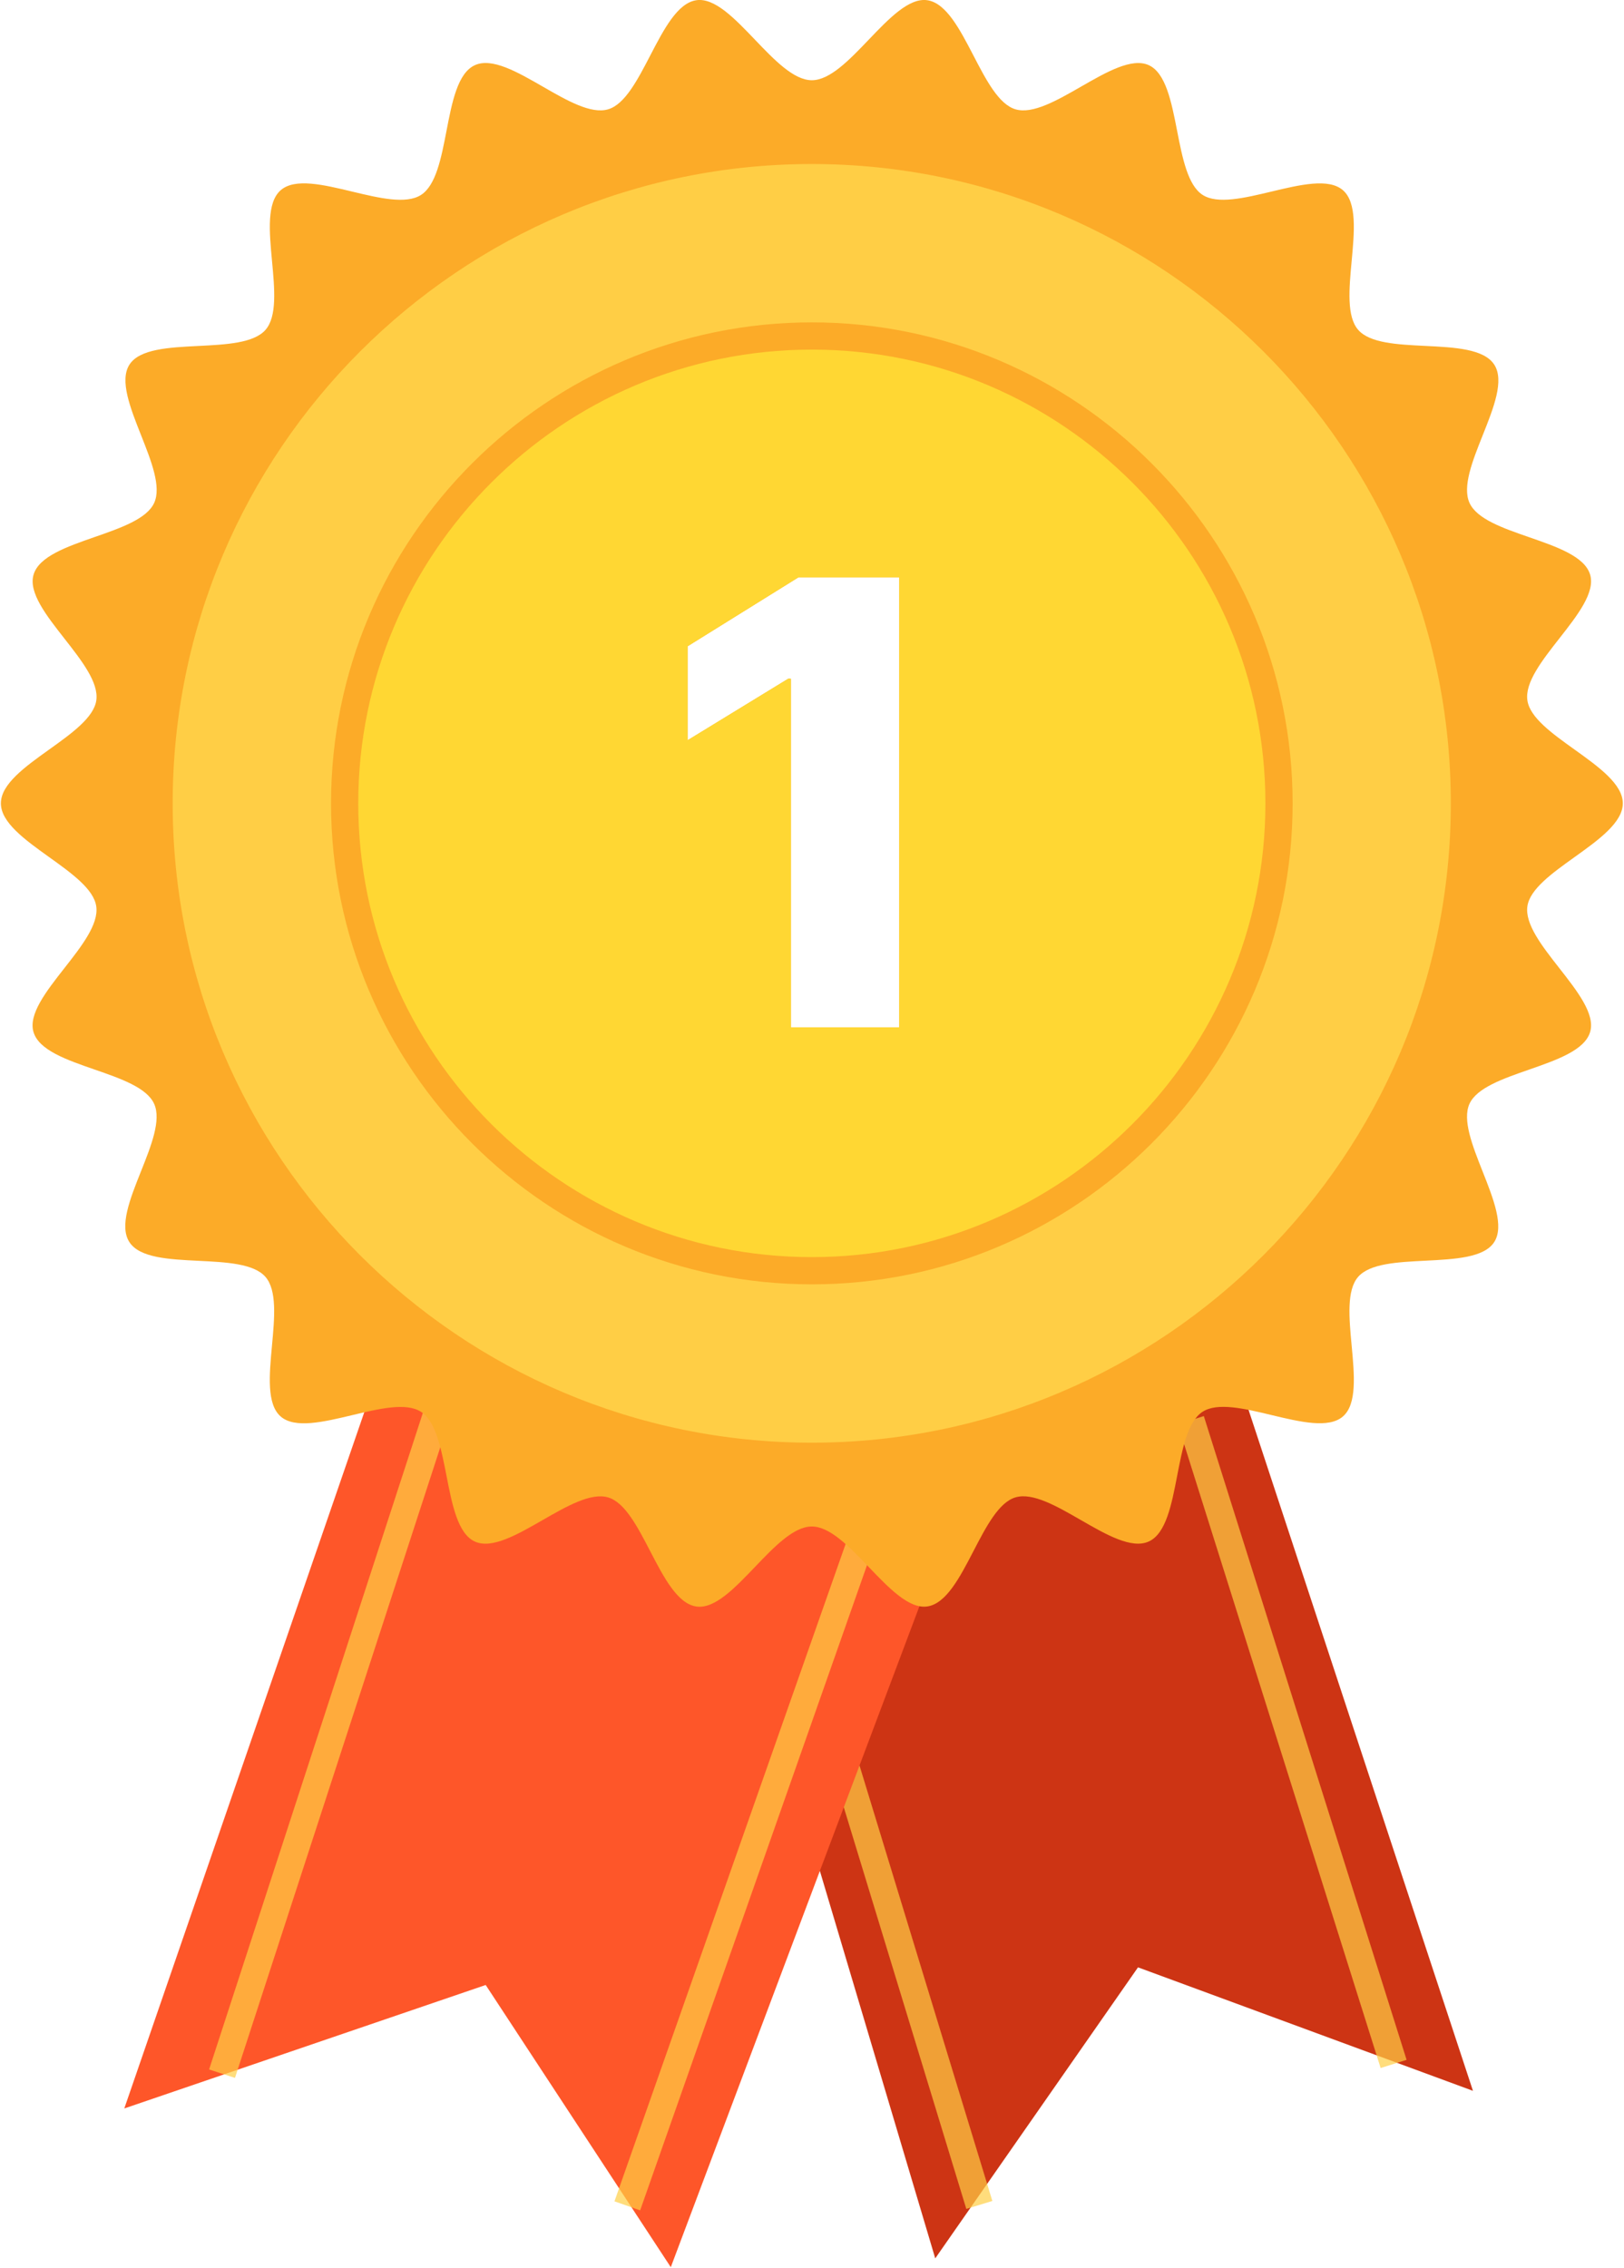 <svg width="525" height="733" viewBox="0 0 525 733" fill="none" xmlns="http://www.w3.org/2000/svg">
<path d="M222.551 461.915L302.341 729.785L367.891 635.745L476.171 675.645L390.681 416.325L222.551 461.915Z" fill="#CD3414"/>
<g opacity="0.7">
<path d="M267.456 536.428L259.039 538.996L312.384 713.808L320.801 711.239L267.456 536.428Z" fill="#FFCE45"/>
</g>
<g opacity="0.7">
<path d="M389.167 457.607L380.773 460.252L446.324 668.279L454.717 665.634L389.167 457.607Z" fill="#FFCE45"/>
</g>
<path d="M125.67 433.425L40.18 681.345L157.01 641.445L216.85 732.635L316.59 467.615L125.67 433.425Z" fill="#FE5629"/>
<g opacity="0.7">
<path d="M147.412 423.684L67.598 668.744L75.965 671.469L155.779 426.409L147.412 423.684Z" fill="#FFCE45"/>
</g>
<g opacity="0.7">
<path d="M289.858 452.042L198.641 711.356L206.942 714.277L298.159 454.962L289.858 452.042Z" fill="#FFCE45"/>
</g>
<path fill-rule="evenodd" clip-rule="evenodd" d="M15.924 242.186C8.135 247.759 0.285 253.375 0.285 259.595C0.285 265.799 8.117 271.409 15.895 276.981C23.137 282.171 30.334 287.326 31.115 292.895C31.949 298.658 26.355 305.793 20.789 312.89C14.949 320.338 9.14 327.746 10.825 333.486C12.545 339.368 21.543 342.485 30.533 345.601C38.997 348.533 47.454 351.463 49.825 356.695C52.194 361.923 48.878 370.237 45.562 378.552C42.034 387.399 38.505 396.246 41.825 401.376C45.142 406.5 54.661 406.967 64.171 407.433C73.126 407.871 82.072 408.31 85.825 412.635C89.583 416.967 88.753 425.908 87.924 434.844C87.045 444.312 86.167 453.774 90.745 457.746C95.329 461.722 104.603 459.509 113.869 457.298C122.595 455.217 131.314 453.136 136.105 456.226C140.899 459.317 142.623 468.13 144.347 476.941C146.175 486.288 148.003 495.634 153.495 498.145C158.971 500.65 167.168 495.945 175.393 491.224C183.195 486.747 191.021 482.255 196.575 483.885C201.991 485.459 206.082 493.339 210.193 501.259C214.598 509.745 219.026 518.277 225.135 519.145C231.027 519.989 237.505 513.216 244.032 506.392C250.277 499.863 256.568 493.286 262.435 493.286C268.305 493.286 274.605 499.862 280.857 506.389C287.387 513.206 293.865 519.968 299.745 519.126C305.862 518.256 310.292 509.722 314.697 501.235C318.805 493.321 322.891 485.448 328.305 483.866C333.846 482.239 341.623 486.716 349.393 491.188C357.621 495.925 365.84 500.656 371.385 498.126C376.937 495.591 378.744 486.245 380.55 476.901C382.25 468.104 383.95 459.309 388.775 456.205C393.606 453.099 402.334 455.188 411.058 457.277C420.304 459.49 429.545 461.703 434.135 457.726C438.724 453.749 437.84 444.282 436.956 434.813C436.122 425.876 435.287 416.937 439.055 412.616C442.822 408.295 451.811 407.844 460.787 407.394C470.302 406.916 479.803 406.439 483.055 401.355C486.307 396.271 482.802 387.417 479.297 378.564C475.991 370.213 472.686 361.865 475.055 356.686C477.413 351.529 485.82 348.601 494.256 345.662C503.276 342.52 512.329 339.367 514.055 333.465C515.741 327.722 509.931 320.308 504.09 312.855C498.532 305.762 492.946 298.634 493.765 292.876C494.56 287.321 501.748 282.176 508.985 276.995C516.771 271.42 524.615 265.805 524.615 259.595C524.615 253.386 516.771 247.771 508.985 242.196C501.748 237.015 494.56 231.87 493.765 226.316C492.931 220.548 498.525 213.413 504.091 206.315C509.931 198.868 515.74 191.46 514.055 185.715C512.33 179.839 503.332 176.719 494.343 173.601C485.878 170.666 477.422 167.734 475.055 162.505C472.692 157.285 476.004 148.977 479.318 140.667C482.847 131.819 486.376 122.967 483.055 117.835C479.738 112.711 470.219 112.244 460.709 111.778C451.755 111.34 442.809 110.901 439.055 106.576C435.297 102.244 436.127 93.306 436.956 84.371C437.835 74.905 438.714 65.442 434.135 61.465C429.55 57.484 420.28 59.698 411.015 61.91C402.295 63.993 393.581 66.074 388.785 62.986C383.983 59.893 382.255 51.072 380.528 42.255C378.698 32.913 376.869 23.576 371.385 21.066C365.915 18.561 357.719 23.265 349.493 27.985C341.69 32.463 333.86 36.956 328.305 35.325C322.89 33.752 318.802 25.875 314.694 17.957C310.289 9.47 305.86 0.935 299.745 0.066C293.857 -0.778 287.372 5.998 280.84 12.824C274.593 19.352 268.301 25.925 262.445 25.925C256.59 25.925 250.302 19.354 244.058 12.827C237.525 6 231.04 -0.778 225.145 0.066C219.034 0.935 214.604 9.465 210.198 17.95C206.088 25.863 201.999 33.738 196.585 35.325C191.044 36.952 183.267 32.475 175.498 28.003C167.269 23.267 159.05 18.535 153.505 21.066C147.953 23.6 146.146 32.946 144.34 42.29C142.64 51.087 140.94 59.882 136.115 62.986C131.285 66.092 122.557 63.999 113.833 61.907C104.584 59.689 95.34 57.472 90.755 61.456C86.171 65.437 87.055 74.908 87.939 84.378C88.774 93.317 89.608 102.254 85.845 106.576C82.083 110.896 73.096 111.347 64.12 111.797C54.605 112.275 45.102 112.752 41.845 117.835C38.587 122.921 42.095 131.779 45.602 140.633C48.908 148.982 52.213 157.327 49.845 162.505C47.486 167.663 39.075 170.592 30.638 173.53C21.62 176.67 12.57 179.821 10.845 185.715C9.159 191.464 14.969 198.878 20.809 206.331C26.368 213.423 31.954 220.552 31.135 226.316C30.345 231.868 23.161 237.008 15.924 242.186ZM290.729 331.996V186.542H258.13L222.263 208.843V239.24L254.792 219.354H255.644V331.996H290.729Z" fill="#FCAB28"/>
<path fill-rule="evenodd" clip-rule="evenodd" d="M473.33 259.606C473.33 376.071 378.916 470.486 262.45 470.486C145.985 470.486 51.57 376.071 51.57 259.606C51.57 143.14 145.985 48.726 262.45 48.726C378.916 48.726 473.33 143.14 473.33 259.606ZM290.729 331.996V186.542H258.13L222.263 208.843V239.24L254.792 219.354H255.644V331.996H290.729Z" fill="#FFCE45"/>
<path fill-rule="evenodd" clip-rule="evenodd" d="M413.478 259.605C413.478 343.017 345.86 410.635 262.448 410.635C179.036 410.635 111.418 343.017 111.418 259.605C111.418 176.194 179.036 108.575 262.448 108.575C345.86 108.575 413.478 176.194 413.478 259.605ZM290.725 331.995V186.541H258.126L222.259 208.842V239.239L254.788 219.353H255.64V331.995H290.725Z" fill="#FFD733"/>
<path d="M262.421 474.754C212.645 474.749 164.411 457.485 125.936 425.903C87.462 394.322 61.129 350.377 51.423 301.556C41.717 252.736 49.24 202.06 72.708 158.164C96.177 114.267 134.14 79.867 180.13 60.823C226.119 41.779 277.288 39.271 324.919 53.725C372.551 68.179 413.697 98.702 441.346 140.092C468.996 181.482 481.439 231.179 476.555 280.715C471.671 330.251 449.762 376.561 414.561 411.754C394.628 431.795 370.918 447.682 344.803 458.496C318.688 469.31 290.687 474.836 262.421 474.754ZM262.421 53.004C148.501 53.004 55.821 145.684 55.821 259.604C55.821 373.524 148.501 466.204 262.421 466.204C376.341 466.204 469.021 373.524 469.021 259.604C469.021 145.684 376.361 53.004 262.421 53.004Z" fill="#FCAB28"/>
<path d="M262.446 415.034C176.746 415.034 107.016 345.304 107.016 259.604C107.016 173.904 176.766 104.174 262.446 104.174C348.126 104.174 417.875 173.894 417.875 259.604C417.875 345.314 348.176 415.034 262.446 415.034ZM262.446 112.974C181.596 112.974 115.816 178.754 115.816 259.604C115.816 340.454 181.616 406.234 262.446 406.234C343.276 406.234 409.075 340.454 409.075 259.604C409.075 178.754 343.326 112.974 262.446 112.974Z" fill="#FCAB28"/>
</svg>
